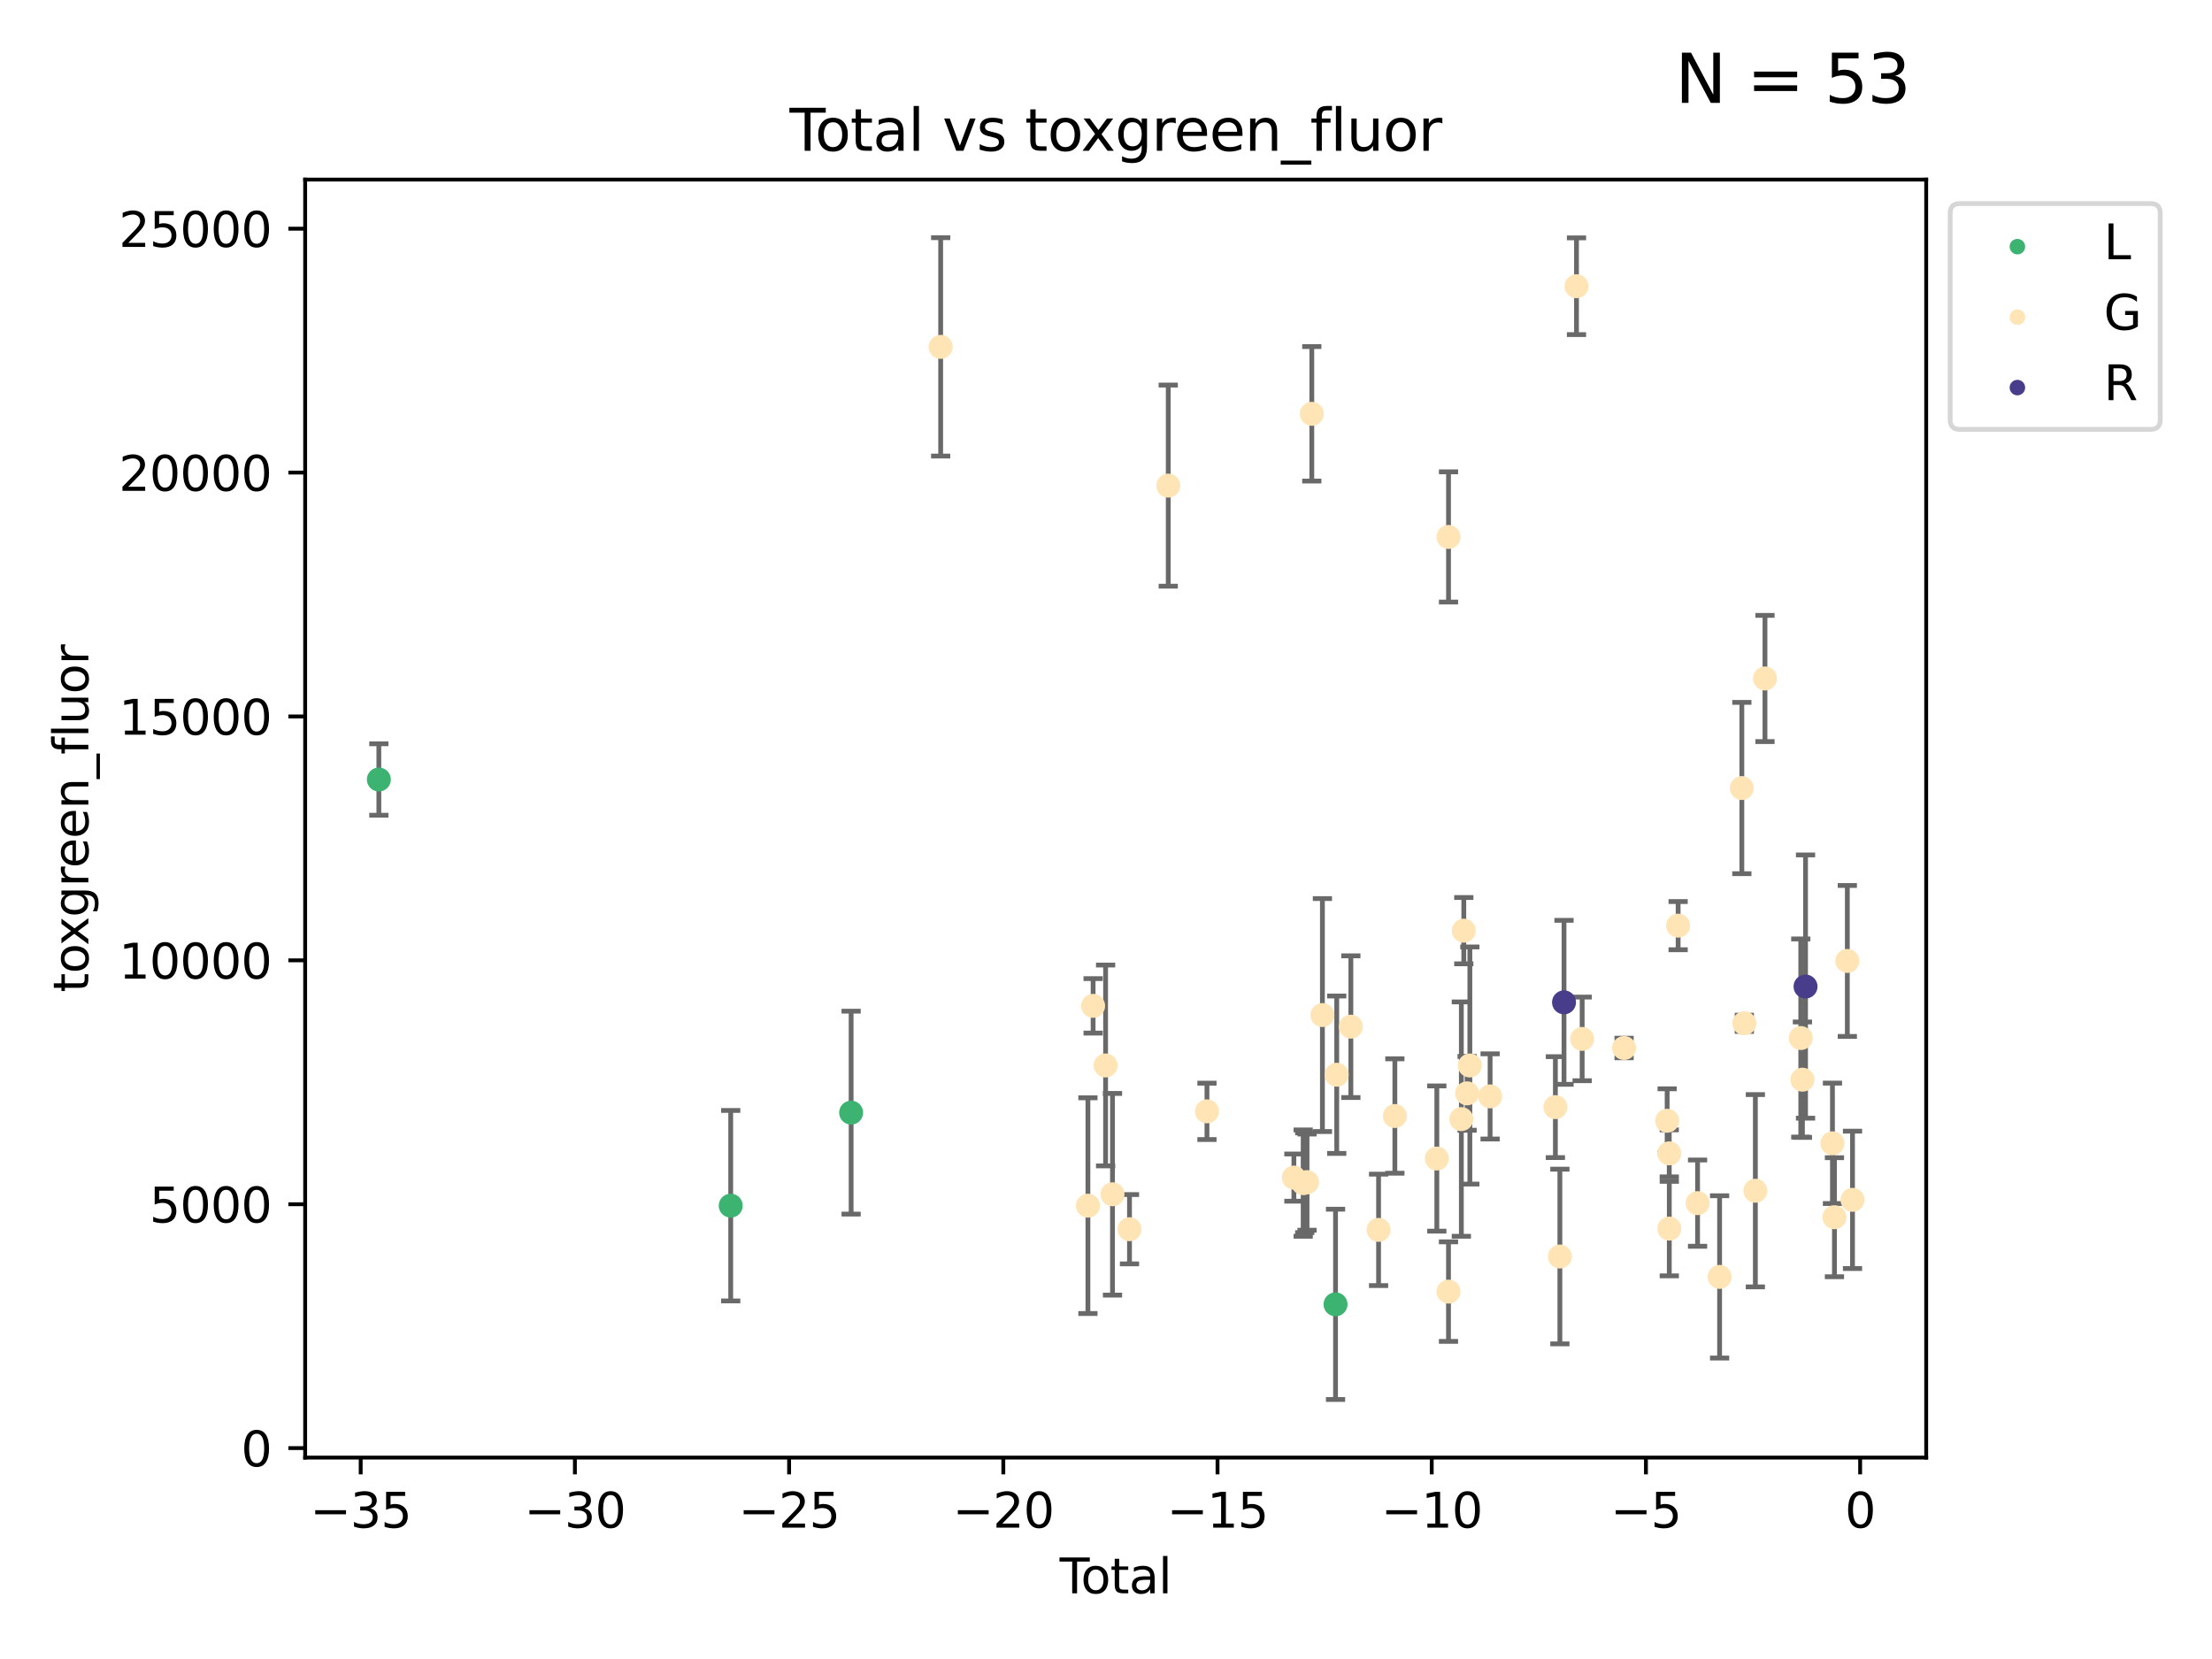 <?xml version="1.0" encoding="utf-8" standalone="no"?>
<!DOCTYPE svg PUBLIC "-//W3C//DTD SVG 1.1//EN"
  "http://www.w3.org/Graphics/SVG/1.1/DTD/svg11.dtd">
<svg xmlns:xlink="http://www.w3.org/1999/xlink" width="460.8pt" height="345.6pt" viewBox="0 0 460.8 345.6" xmlns="http://www.w3.org/2000/svg" version="1.1">
 <defs>
  <style type="text/css">*{stroke-linejoin: round; stroke-linecap: butt}</style>
 </defs>
 <g id="figure_1">
  <g id="patch_1">
   <path d="M 0 345.6 
L 460.8 345.6 
L 460.8 0 
L 0 0 
z
" style="fill: #ffffff"/>
  </g>
  <g id="axes_1">
   <g id="patch_2">
    <path d="M 63.571 303.64 
L 401.26 303.64 
L 401.26 37.411 
L 63.571 37.411 
z
" style="fill: #ffffff"/>
   </g>
   <g id="PathCollection_1">
    <defs>
     <path id="m1d9531ff4d" d="M 0 1.118 
C 0.297 1.118 0.581 1 0.791 0.791 
C 1 0.581 1.118 0.297 1.118 0 
C 1.118 -0.297 1 -0.581 0.791 -0.791 
C 0.581 -1 0.297 -1.118 0 -1.118 
C -0.297 -1.118 -0.581 -1 -0.791 -0.791 
C -1 -0.581 -1.118 -0.297 -1.118 0 
C -1.118 0.297 -1 0.581 -0.791 0.791 
C -0.581 1 -0.297 1.118 0 1.118 
z
" style="stroke: #3cb371"/>
    </defs>
    <g clip-path="url(#pc6d0103c1c)">
     <use xlink:href="#m1d9531ff4d" x="78.921" y="162.386" style="fill: #3cb371; stroke: #3cb371"/>
     <use xlink:href="#m1d9531ff4d" x="152.221" y="251.163" style="fill: #3cb371; stroke: #3cb371"/>
     <use xlink:href="#m1d9531ff4d" x="177.304" y="231.782" style="fill: #3cb371; stroke: #3cb371"/>
     <use xlink:href="#m1d9531ff4d" x="278.216" y="271.717" style="fill: #3cb371; stroke: #3cb371"/>
    </g>
   </g>
   <g id="PathCollection_2">
    <defs>
     <path id="md3c2b9c00a" d="M 0 1.118 
C 0.297 1.118 0.581 1 0.791 0.791 
C 1 0.581 1.118 0.297 1.118 0 
C 1.118 -0.297 1 -0.581 0.791 -0.791 
C 0.581 -1 0.297 -1.118 0 -1.118 
C -0.297 -1.118 -0.581 -1 -0.791 -0.791 
C -1 -0.581 -1.118 -0.297 -1.118 0 
C -1.118 0.297 -1 0.581 -0.791 0.791 
C -0.581 1 -0.297 1.118 0 1.118 
z
" style="stroke: #ffe4b5"/>
    </defs>
    <g clip-path="url(#pc6d0103c1c)">
     <use xlink:href="#md3c2b9c00a" x="195.959" y="72.258" style="fill: #ffe4b5; stroke: #ffe4b5"/>
     <use xlink:href="#md3c2b9c00a" x="226.634" y="251.16" style="fill: #ffe4b5; stroke: #ffe4b5"/>
     <use xlink:href="#md3c2b9c00a" x="227.716" y="209.538" style="fill: #ffe4b5; stroke: #ffe4b5"/>
     <use xlink:href="#md3c2b9c00a" x="230.316" y="221.957" style="fill: #ffe4b5; stroke: #ffe4b5"/>
     <use xlink:href="#md3c2b9c00a" x="231.755" y="248.789" style="fill: #ffe4b5; stroke: #ffe4b5"/>
     <use xlink:href="#md3c2b9c00a" x="235.295" y="256.067" style="fill: #ffe4b5; stroke: #ffe4b5"/>
     <use xlink:href="#md3c2b9c00a" x="243.367" y="101.163" style="fill: #ffe4b5; stroke: #ffe4b5"/>
     <use xlink:href="#md3c2b9c00a" x="251.433" y="231.514" style="fill: #ffe4b5; stroke: #ffe4b5"/>
     <use xlink:href="#md3c2b9c00a" x="269.541" y="245.309" style="fill: #ffe4b5; stroke: #ffe4b5"/>
     <use xlink:href="#md3c2b9c00a" x="271.475" y="246.461" style="fill: #ffe4b5; stroke: #ffe4b5"/>
     <use xlink:href="#md3c2b9c00a" x="271.803" y="246.385" style="fill: #ffe4b5; stroke: #ffe4b5"/>
     <use xlink:href="#md3c2b9c00a" x="272.281" y="246.254" style="fill: #ffe4b5; stroke: #ffe4b5"/>
     <use xlink:href="#md3c2b9c00a" x="273.273" y="86.207" style="fill: #ffe4b5; stroke: #ffe4b5"/>
     <use xlink:href="#md3c2b9c00a" x="275.482" y="211.455" style="fill: #ffe4b5; stroke: #ffe4b5"/>
     <use xlink:href="#md3c2b9c00a" x="278.466" y="223.885" style="fill: #ffe4b5; stroke: #ffe4b5"/>
     <use xlink:href="#md3c2b9c00a" x="281.41" y="213.875" style="fill: #ffe4b5; stroke: #ffe4b5"/>
     <use xlink:href="#md3c2b9c00a" x="287.182" y="256.206" style="fill: #ffe4b5; stroke: #ffe4b5"/>
     <use xlink:href="#md3c2b9c00a" x="290.576" y="232.486" style="fill: #ffe4b5; stroke: #ffe4b5"/>
     <use xlink:href="#md3c2b9c00a" x="299.317" y="241.345" style="fill: #ffe4b5; stroke: #ffe4b5"/>
     <use xlink:href="#md3c2b9c00a" x="301.748" y="269.069" style="fill: #ffe4b5; stroke: #ffe4b5"/>
     <use xlink:href="#md3c2b9c00a" x="301.753" y="111.854" style="fill: #ffe4b5; stroke: #ffe4b5"/>
     <use xlink:href="#md3c2b9c00a" x="304.426" y="233.129" style="fill: #ffe4b5; stroke: #ffe4b5"/>
     <use xlink:href="#md3c2b9c00a" x="304.935" y="193.875" style="fill: #ffe4b5; stroke: #ffe4b5"/>
     <use xlink:href="#md3c2b9c00a" x="305.623" y="227.764" style="fill: #ffe4b5; stroke: #ffe4b5"/>
     <use xlink:href="#md3c2b9c00a" x="306.199" y="221.962" style="fill: #ffe4b5; stroke: #ffe4b5"/>
     <use xlink:href="#md3c2b9c00a" x="310.416" y="228.401" style="fill: #ffe4b5; stroke: #ffe4b5"/>
     <use xlink:href="#md3c2b9c00a" x="324.017" y="230.632" style="fill: #ffe4b5; stroke: #ffe4b5"/>
     <use xlink:href="#md3c2b9c00a" x="324.951" y="261.757" style="fill: #ffe4b5; stroke: #ffe4b5"/>
     <use xlink:href="#md3c2b9c00a" x="328.411" y="59.625" style="fill: #ffe4b5; stroke: #ffe4b5"/>
     <use xlink:href="#md3c2b9c00a" x="329.592" y="216.424" style="fill: #ffe4b5; stroke: #ffe4b5"/>
     <use xlink:href="#md3c2b9c00a" x="338.328" y="218.314" style="fill: #ffe4b5; stroke: #ffe4b5"/>
     <use xlink:href="#md3c2b9c00a" x="347.297" y="233.472" style="fill: #ffe4b5; stroke: #ffe4b5"/>
     <use xlink:href="#md3c2b9c00a" x="347.735" y="240.27" style="fill: #ffe4b5; stroke: #ffe4b5"/>
     <use xlink:href="#md3c2b9c00a" x="347.744" y="255.939" style="fill: #ffe4b5; stroke: #ffe4b5"/>
     <use xlink:href="#md3c2b9c00a" x="349.585" y="192.83" style="fill: #ffe4b5; stroke: #ffe4b5"/>
     <use xlink:href="#md3c2b9c00a" x="353.636" y="250.635" style="fill: #ffe4b5; stroke: #ffe4b5"/>
     <use xlink:href="#md3c2b9c00a" x="358.225" y="266.003" style="fill: #ffe4b5; stroke: #ffe4b5"/>
     <use xlink:href="#md3c2b9c00a" x="362.859" y="164.162" style="fill: #ffe4b5; stroke: #ffe4b5"/>
     <use xlink:href="#md3c2b9c00a" x="363.379" y="213.169" style="fill: #ffe4b5; stroke: #ffe4b5"/>
     <use xlink:href="#md3c2b9c00a" x="365.674" y="248.052" style="fill: #ffe4b5; stroke: #ffe4b5"/>
     <use xlink:href="#md3c2b9c00a" x="367.676" y="141.34" style="fill: #ffe4b5; stroke: #ffe4b5"/>
     <use xlink:href="#md3c2b9c00a" x="375.136" y="216.242" style="fill: #ffe4b5; stroke: #ffe4b5"/>
     <use xlink:href="#md3c2b9c00a" x="375.48" y="224.918" style="fill: #ffe4b5; stroke: #ffe4b5"/>
     <use xlink:href="#md3c2b9c00a" x="381.734" y="238.177" style="fill: #ffe4b5; stroke: #ffe4b5"/>
     <use xlink:href="#md3c2b9c00a" x="382.149" y="253.571" style="fill: #ffe4b5; stroke: #ffe4b5"/>
     <use xlink:href="#md3c2b9c00a" x="384.832" y="200.183" style="fill: #ffe4b5; stroke: #ffe4b5"/>
     <use xlink:href="#md3c2b9c00a" x="385.911" y="249.947" style="fill: #ffe4b5; stroke: #ffe4b5"/>
    </g>
   </g>
   <g id="PathCollection_3">
    <defs>
     <path id="mcd695a523b" d="M 0 1.118 
C 0.297 1.118 0.581 1 0.791 0.791 
C 1 0.581 1.118 0.297 1.118 0 
C 1.118 -0.297 1 -0.581 0.791 -0.791 
C 0.581 -1 0.297 -1.118 0 -1.118 
C -0.297 -1.118 -0.581 -1 -0.791 -0.791 
C -1 -0.581 -1.118 -0.297 -1.118 0 
C -1.118 0.297 -1 0.581 -0.791 0.791 
C -0.581 1 -0.297 1.118 0 1.118 
z
" style="stroke: #483d8b"/>
    </defs>
    <g clip-path="url(#pc6d0103c1c)">
     <use xlink:href="#mcd695a523b" x="325.813" y="208.805" style="fill: #483d8b; stroke: #483d8b"/>
     <use xlink:href="#mcd695a523b" x="376.126" y="205.516" style="fill: #483d8b; stroke: #483d8b"/>
    </g>
   </g>
   <g id="matplotlib.axis_1">
    <g id="xtick_1">
     <g id="line2d_1">
      <defs>
       <path id="m288566582b" d="M 0 0 
L 0 3.5 
" style="stroke: #000000; stroke-width: 0.8"/>
      </defs>
      <g>
       <use xlink:href="#m288566582b" x="75.138" y="303.64" style="stroke: #000000; stroke-width: 0.8"/>
      </g>
     </g>
     <g id="text_1">
      <!-- −35 -->
      <g transform="translate(64.586 318.238)scale(0.1 -0.1)">
       <defs>
        <path id="DejaVuSans-2212" d="M 678 2272 
L 4684 2272 
L 4684 1741 
L 678 1741 
L 678 2272 
z
" transform="scale(0.016)"/>
        <path id="DejaVuSans-33" d="M 2597 2516 
Q 3050 2419 3304 2112 
Q 3559 1806 3559 1356 
Q 3559 666 3084 287 
Q 2609 -91 1734 -91 
Q 1441 -91 1130 -33 
Q 819 25 488 141 
L 488 750 
Q 750 597 1062 519 
Q 1375 441 1716 441 
Q 2309 441 2620 675 
Q 2931 909 2931 1356 
Q 2931 1769 2642 2001 
Q 2353 2234 1838 2234 
L 1294 2234 
L 1294 2753 
L 1863 2753 
Q 2328 2753 2575 2939 
Q 2822 3125 2822 3475 
Q 2822 3834 2567 4026 
Q 2313 4219 1838 4219 
Q 1578 4219 1281 4162 
Q 984 4106 628 3988 
L 628 4550 
Q 988 4650 1302 4700 
Q 1616 4750 1894 4750 
Q 2613 4750 3031 4423 
Q 3450 4097 3450 3541 
Q 3450 3153 3228 2886 
Q 3006 2619 2597 2516 
z
" transform="scale(0.016)"/>
        <path id="DejaVuSans-35" d="M 691 4666 
L 3169 4666 
L 3169 4134 
L 1269 4134 
L 1269 2991 
Q 1406 3038 1543 3061 
Q 1681 3084 1819 3084 
Q 2600 3084 3056 2656 
Q 3513 2228 3513 1497 
Q 3513 744 3044 326 
Q 2575 -91 1722 -91 
Q 1428 -91 1123 -41 
Q 819 9 494 109 
L 494 744 
Q 775 591 1075 516 
Q 1375 441 1709 441 
Q 2250 441 2565 725 
Q 2881 1009 2881 1497 
Q 2881 1984 2565 2268 
Q 2250 2553 1709 2553 
Q 1456 2553 1204 2497 
Q 953 2441 691 2322 
L 691 4666 
z
" transform="scale(0.016)"/>
       </defs>
       <use xlink:href="#DejaVuSans-2212"/>
       <use xlink:href="#DejaVuSans-33" x="83.789"/>
       <use xlink:href="#DejaVuSans-35" x="147.412"/>
      </g>
     </g>
    </g>
    <g id="xtick_2">
     <g id="line2d_2">
      <g>
       <use xlink:href="#m288566582b" x="119.762" y="303.64" style="stroke: #000000; stroke-width: 0.8"/>
      </g>
     </g>
     <g id="text_2">
      <!-- −30 -->
      <g transform="translate(109.209 318.238)scale(0.1 -0.1)">
       <defs>
        <path id="DejaVuSans-30" d="M 2034 4250 
Q 1547 4250 1301 3770 
Q 1056 3291 1056 2328 
Q 1056 1369 1301 889 
Q 1547 409 2034 409 
Q 2525 409 2770 889 
Q 3016 1369 3016 2328 
Q 3016 3291 2770 3770 
Q 2525 4250 2034 4250 
z
M 2034 4750 
Q 2819 4750 3233 4129 
Q 3647 3509 3647 2328 
Q 3647 1150 3233 529 
Q 2819 -91 2034 -91 
Q 1250 -91 836 529 
Q 422 1150 422 2328 
Q 422 3509 836 4129 
Q 1250 4750 2034 4750 
z
" transform="scale(0.016)"/>
       </defs>
       <use xlink:href="#DejaVuSans-2212"/>
       <use xlink:href="#DejaVuSans-33" x="83.789"/>
       <use xlink:href="#DejaVuSans-30" x="147.412"/>
      </g>
     </g>
    </g>
    <g id="xtick_3">
     <g id="line2d_3">
      <g>
       <use xlink:href="#m288566582b" x="164.385" y="303.64" style="stroke: #000000; stroke-width: 0.8"/>
      </g>
     </g>
     <g id="text_3">
      <!-- −25 -->
      <g transform="translate(153.833 318.238)scale(0.1 -0.1)">
       <defs>
        <path id="DejaVuSans-32" d="M 1228 531 
L 3431 531 
L 3431 0 
L 469 0 
L 469 531 
Q 828 903 1448 1529 
Q 2069 2156 2228 2338 
Q 2531 2678 2651 2914 
Q 2772 3150 2772 3378 
Q 2772 3750 2511 3984 
Q 2250 4219 1831 4219 
Q 1534 4219 1204 4116 
Q 875 4013 500 3803 
L 500 4441 
Q 881 4594 1212 4672 
Q 1544 4750 1819 4750 
Q 2544 4750 2975 4387 
Q 3406 4025 3406 3419 
Q 3406 3131 3298 2873 
Q 3191 2616 2906 2266 
Q 2828 2175 2409 1742 
Q 1991 1309 1228 531 
z
" transform="scale(0.016)"/>
       </defs>
       <use xlink:href="#DejaVuSans-2212"/>
       <use xlink:href="#DejaVuSans-32" x="83.789"/>
       <use xlink:href="#DejaVuSans-35" x="147.412"/>
      </g>
     </g>
    </g>
    <g id="xtick_4">
     <g id="line2d_4">
      <g>
       <use xlink:href="#m288566582b" x="209.008" y="303.64" style="stroke: #000000; stroke-width: 0.8"/>
      </g>
     </g>
     <g id="text_4">
      <!-- −20 -->
      <g transform="translate(198.456 318.238)scale(0.1 -0.1)">
       <use xlink:href="#DejaVuSans-2212"/>
       <use xlink:href="#DejaVuSans-32" x="83.789"/>
       <use xlink:href="#DejaVuSans-30" x="147.412"/>
      </g>
     </g>
    </g>
    <g id="xtick_5">
     <g id="line2d_5">
      <g>
       <use xlink:href="#m288566582b" x="253.632" y="303.64" style="stroke: #000000; stroke-width: 0.8"/>
      </g>
     </g>
     <g id="text_5">
      <!-- −15 -->
      <g transform="translate(243.079 318.238)scale(0.1 -0.1)">
       <defs>
        <path id="DejaVuSans-31" d="M 794 531 
L 1825 531 
L 1825 4091 
L 703 3866 
L 703 4441 
L 1819 4666 
L 2450 4666 
L 2450 531 
L 3481 531 
L 3481 0 
L 794 0 
L 794 531 
z
" transform="scale(0.016)"/>
       </defs>
       <use xlink:href="#DejaVuSans-2212"/>
       <use xlink:href="#DejaVuSans-31" x="83.789"/>
       <use xlink:href="#DejaVuSans-35" x="147.412"/>
      </g>
     </g>
    </g>
    <g id="xtick_6">
     <g id="line2d_6">
      <g>
       <use xlink:href="#m288566582b" x="298.255" y="303.64" style="stroke: #000000; stroke-width: 0.8"/>
      </g>
     </g>
     <g id="text_6">
      <!-- −10 -->
      <g transform="translate(287.703 318.238)scale(0.1 -0.1)">
       <use xlink:href="#DejaVuSans-2212"/>
       <use xlink:href="#DejaVuSans-31" x="83.789"/>
       <use xlink:href="#DejaVuSans-30" x="147.412"/>
      </g>
     </g>
    </g>
    <g id="xtick_7">
     <g id="line2d_7">
      <g>
       <use xlink:href="#m288566582b" x="342.878" y="303.64" style="stroke: #000000; stroke-width: 0.8"/>
      </g>
     </g>
     <g id="text_7">
      <!-- −5 -->
      <g transform="translate(335.507 318.238)scale(0.1 -0.1)">
       <use xlink:href="#DejaVuSans-2212"/>
       <use xlink:href="#DejaVuSans-35" x="83.789"/>
      </g>
     </g>
    </g>
    <g id="xtick_8">
     <g id="line2d_8">
      <g>
       <use xlink:href="#m288566582b" x="387.502" y="303.64" style="stroke: #000000; stroke-width: 0.8"/>
      </g>
     </g>
     <g id="text_8">
      <!-- 0 -->
      <g transform="translate(384.32 318.238)scale(0.1 -0.1)">
       <use xlink:href="#DejaVuSans-30"/>
      </g>
     </g>
    </g>
    <g id="text_9">
     <!-- Total -->
     <g transform="translate(220.739 331.917)scale(0.1 -0.1)">
      <defs>
       <path id="DejaVuSans-54" d="M -19 4666 
L 3928 4666 
L 3928 4134 
L 2272 4134 
L 2272 0 
L 1638 0 
L 1638 4134 
L -19 4134 
L -19 4666 
z
" transform="scale(0.016)"/>
       <path id="DejaVuSans-6f" d="M 1959 3097 
Q 1497 3097 1228 2736 
Q 959 2375 959 1747 
Q 959 1119 1226 758 
Q 1494 397 1959 397 
Q 2419 397 2687 759 
Q 2956 1122 2956 1747 
Q 2956 2369 2687 2733 
Q 2419 3097 1959 3097 
z
M 1959 3584 
Q 2709 3584 3137 3096 
Q 3566 2609 3566 1747 
Q 3566 888 3137 398 
Q 2709 -91 1959 -91 
Q 1206 -91 779 398 
Q 353 888 353 1747 
Q 353 2609 779 3096 
Q 1206 3584 1959 3584 
z
" transform="scale(0.016)"/>
       <path id="DejaVuSans-74" d="M 1172 4494 
L 1172 3500 
L 2356 3500 
L 2356 3053 
L 1172 3053 
L 1172 1153 
Q 1172 725 1289 603 
Q 1406 481 1766 481 
L 2356 481 
L 2356 0 
L 1766 0 
Q 1100 0 847 248 
Q 594 497 594 1153 
L 594 3053 
L 172 3053 
L 172 3500 
L 594 3500 
L 594 4494 
L 1172 4494 
z
" transform="scale(0.016)"/>
       <path id="DejaVuSans-61" d="M 2194 1759 
Q 1497 1759 1228 1600 
Q 959 1441 959 1056 
Q 959 750 1161 570 
Q 1363 391 1709 391 
Q 2188 391 2477 730 
Q 2766 1069 2766 1631 
L 2766 1759 
L 2194 1759 
z
M 3341 1997 
L 3341 0 
L 2766 0 
L 2766 531 
Q 2569 213 2275 61 
Q 1981 -91 1556 -91 
Q 1019 -91 701 211 
Q 384 513 384 1019 
Q 384 1609 779 1909 
Q 1175 2209 1959 2209 
L 2766 2209 
L 2766 2266 
Q 2766 2663 2505 2880 
Q 2244 3097 1772 3097 
Q 1472 3097 1187 3025 
Q 903 2953 641 2809 
L 641 3341 
Q 956 3463 1253 3523 
Q 1550 3584 1831 3584 
Q 2591 3584 2966 3190 
Q 3341 2797 3341 1997 
z
" transform="scale(0.016)"/>
       <path id="DejaVuSans-6c" d="M 603 4863 
L 1178 4863 
L 1178 0 
L 603 0 
L 603 4863 
z
" transform="scale(0.016)"/>
      </defs>
      <use xlink:href="#DejaVuSans-54"/>
      <use xlink:href="#DejaVuSans-6f" x="44.084"/>
      <use xlink:href="#DejaVuSans-74" x="105.266"/>
      <use xlink:href="#DejaVuSans-61" x="144.475"/>
      <use xlink:href="#DejaVuSans-6c" x="205.754"/>
     </g>
    </g>
   </g>
   <g id="matplotlib.axis_2">
    <g id="ytick_1">
     <g id="line2d_9">
      <defs>
       <path id="m3cf636fb41" d="M 0 0 
L -3.5 0 
" style="stroke: #000000; stroke-width: 0.8"/>
      </defs>
      <g>
       <use xlink:href="#m3cf636fb41" x="63.571" y="301.667" style="stroke: #000000; stroke-width: 0.8"/>
      </g>
     </g>
     <g id="text_10">
      <!-- 0 -->
      <g transform="translate(50.209 305.466)scale(0.1 -0.1)">
       <use xlink:href="#DejaVuSans-30"/>
      </g>
     </g>
    </g>
    <g id="ytick_2">
     <g id="line2d_10">
      <g>
       <use xlink:href="#m3cf636fb41" x="63.571" y="250.861" style="stroke: #000000; stroke-width: 0.8"/>
      </g>
     </g>
     <g id="text_11">
      <!-- 5000 -->
      <g transform="translate(31.121 254.661)scale(0.1 -0.1)">
       <use xlink:href="#DejaVuSans-35"/>
       <use xlink:href="#DejaVuSans-30" x="63.623"/>
       <use xlink:href="#DejaVuSans-30" x="127.246"/>
       <use xlink:href="#DejaVuSans-30" x="190.869"/>
      </g>
     </g>
    </g>
    <g id="ytick_3">
     <g id="line2d_11">
      <g>
       <use xlink:href="#m3cf636fb41" x="63.571" y="200.056" style="stroke: #000000; stroke-width: 0.8"/>
      </g>
     </g>
     <g id="text_12">
      <!-- 10000 -->
      <g transform="translate(24.759 203.855)scale(0.1 -0.1)">
       <use xlink:href="#DejaVuSans-31"/>
       <use xlink:href="#DejaVuSans-30" x="63.623"/>
       <use xlink:href="#DejaVuSans-30" x="127.246"/>
       <use xlink:href="#DejaVuSans-30" x="190.869"/>
       <use xlink:href="#DejaVuSans-30" x="254.492"/>
      </g>
     </g>
    </g>
    <g id="ytick_4">
     <g id="line2d_12">
      <g>
       <use xlink:href="#m3cf636fb41" x="63.571" y="149.251" style="stroke: #000000; stroke-width: 0.8"/>
      </g>
     </g>
     <g id="text_13">
      <!-- 15000 -->
      <g transform="translate(24.759 153.05)scale(0.1 -0.1)">
       <use xlink:href="#DejaVuSans-31"/>
       <use xlink:href="#DejaVuSans-35" x="63.623"/>
       <use xlink:href="#DejaVuSans-30" x="127.246"/>
       <use xlink:href="#DejaVuSans-30" x="190.869"/>
       <use xlink:href="#DejaVuSans-30" x="254.492"/>
      </g>
     </g>
    </g>
    <g id="ytick_5">
     <g id="line2d_13">
      <g>
       <use xlink:href="#m3cf636fb41" x="63.571" y="98.445" style="stroke: #000000; stroke-width: 0.8"/>
      </g>
     </g>
     <g id="text_14">
      <!-- 20000 -->
      <g transform="translate(24.759 102.245)scale(0.1 -0.1)">
       <use xlink:href="#DejaVuSans-32"/>
       <use xlink:href="#DejaVuSans-30" x="63.623"/>
       <use xlink:href="#DejaVuSans-30" x="127.246"/>
       <use xlink:href="#DejaVuSans-30" x="190.869"/>
       <use xlink:href="#DejaVuSans-30" x="254.492"/>
      </g>
     </g>
    </g>
    <g id="ytick_6">
     <g id="line2d_14">
      <g>
       <use xlink:href="#m3cf636fb41" x="63.571" y="47.64" style="stroke: #000000; stroke-width: 0.8"/>
      </g>
     </g>
     <g id="text_15">
      <!-- 25000 -->
      <g transform="translate(24.759 51.439)scale(0.1 -0.1)">
       <use xlink:href="#DejaVuSans-32"/>
       <use xlink:href="#DejaVuSans-35" x="63.623"/>
       <use xlink:href="#DejaVuSans-30" x="127.246"/>
       <use xlink:href="#DejaVuSans-30" x="190.869"/>
       <use xlink:href="#DejaVuSans-30" x="254.492"/>
      </g>
     </g>
    </g>
    <g id="text_16">
     <!-- toxgreen_fluor -->
     <g transform="translate(18.401 206.72)rotate(-90)scale(0.1 -0.1)">
      <defs>
       <path id="DejaVuSans-78" d="M 3513 3500 
L 2247 1797 
L 3578 0 
L 2900 0 
L 1881 1375 
L 863 0 
L 184 0 
L 1544 1831 
L 300 3500 
L 978 3500 
L 1906 2253 
L 2834 3500 
L 3513 3500 
z
" transform="scale(0.016)"/>
       <path id="DejaVuSans-67" d="M 2906 1791 
Q 2906 2416 2648 2759 
Q 2391 3103 1925 3103 
Q 1463 3103 1205 2759 
Q 947 2416 947 1791 
Q 947 1169 1205 825 
Q 1463 481 1925 481 
Q 2391 481 2648 825 
Q 2906 1169 2906 1791 
z
M 3481 434 
Q 3481 -459 3084 -895 
Q 2688 -1331 1869 -1331 
Q 1566 -1331 1297 -1286 
Q 1028 -1241 775 -1147 
L 775 -588 
Q 1028 -725 1275 -790 
Q 1522 -856 1778 -856 
Q 2344 -856 2625 -561 
Q 2906 -266 2906 331 
L 2906 616 
Q 2728 306 2450 153 
Q 2172 0 1784 0 
Q 1141 0 747 490 
Q 353 981 353 1791 
Q 353 2603 747 3093 
Q 1141 3584 1784 3584 
Q 2172 3584 2450 3431 
Q 2728 3278 2906 2969 
L 2906 3500 
L 3481 3500 
L 3481 434 
z
" transform="scale(0.016)"/>
       <path id="DejaVuSans-72" d="M 2631 2963 
Q 2534 3019 2420 3045 
Q 2306 3072 2169 3072 
Q 1681 3072 1420 2755 
Q 1159 2438 1159 1844 
L 1159 0 
L 581 0 
L 581 3500 
L 1159 3500 
L 1159 2956 
Q 1341 3275 1631 3429 
Q 1922 3584 2338 3584 
Q 2397 3584 2469 3576 
Q 2541 3569 2628 3553 
L 2631 2963 
z
" transform="scale(0.016)"/>
       <path id="DejaVuSans-65" d="M 3597 1894 
L 3597 1613 
L 953 1613 
Q 991 1019 1311 708 
Q 1631 397 2203 397 
Q 2534 397 2845 478 
Q 3156 559 3463 722 
L 3463 178 
Q 3153 47 2828 -22 
Q 2503 -91 2169 -91 
Q 1331 -91 842 396 
Q 353 884 353 1716 
Q 353 2575 817 3079 
Q 1281 3584 2069 3584 
Q 2775 3584 3186 3129 
Q 3597 2675 3597 1894 
z
M 3022 2063 
Q 3016 2534 2758 2815 
Q 2500 3097 2075 3097 
Q 1594 3097 1305 2825 
Q 1016 2553 972 2059 
L 3022 2063 
z
" transform="scale(0.016)"/>
       <path id="DejaVuSans-6e" d="M 3513 2113 
L 3513 0 
L 2938 0 
L 2938 2094 
Q 2938 2591 2744 2837 
Q 2550 3084 2163 3084 
Q 1697 3084 1428 2787 
Q 1159 2491 1159 1978 
L 1159 0 
L 581 0 
L 581 3500 
L 1159 3500 
L 1159 2956 
Q 1366 3272 1645 3428 
Q 1925 3584 2291 3584 
Q 2894 3584 3203 3211 
Q 3513 2838 3513 2113 
z
" transform="scale(0.016)"/>
       <path id="DejaVuSans-5f" d="M 3263 -1063 
L 3263 -1509 
L -63 -1509 
L -63 -1063 
L 3263 -1063 
z
" transform="scale(0.016)"/>
       <path id="DejaVuSans-66" d="M 2375 4863 
L 2375 4384 
L 1825 4384 
Q 1516 4384 1395 4259 
Q 1275 4134 1275 3809 
L 1275 3500 
L 2222 3500 
L 2222 3053 
L 1275 3053 
L 1275 0 
L 697 0 
L 697 3053 
L 147 3053 
L 147 3500 
L 697 3500 
L 697 3744 
Q 697 4328 969 4595 
Q 1241 4863 1831 4863 
L 2375 4863 
z
" transform="scale(0.016)"/>
       <path id="DejaVuSans-75" d="M 544 1381 
L 544 3500 
L 1119 3500 
L 1119 1403 
Q 1119 906 1312 657 
Q 1506 409 1894 409 
Q 2359 409 2629 706 
Q 2900 1003 2900 1516 
L 2900 3500 
L 3475 3500 
L 3475 0 
L 2900 0 
L 2900 538 
Q 2691 219 2414 64 
Q 2138 -91 1772 -91 
Q 1169 -91 856 284 
Q 544 659 544 1381 
z
M 1991 3584 
L 1991 3584 
z
" transform="scale(0.016)"/>
      </defs>
      <use xlink:href="#DejaVuSans-74"/>
      <use xlink:href="#DejaVuSans-6f" x="39.209"/>
      <use xlink:href="#DejaVuSans-78" x="97.266"/>
      <use xlink:href="#DejaVuSans-67" x="156.445"/>
      <use xlink:href="#DejaVuSans-72" x="219.922"/>
      <use xlink:href="#DejaVuSans-65" x="258.785"/>
      <use xlink:href="#DejaVuSans-65" x="320.309"/>
      <use xlink:href="#DejaVuSans-6e" x="381.832"/>
      <use xlink:href="#DejaVuSans-5f" x="445.211"/>
      <use xlink:href="#DejaVuSans-66" x="495.211"/>
      <use xlink:href="#DejaVuSans-6c" x="530.416"/>
      <use xlink:href="#DejaVuSans-75" x="558.199"/>
      <use xlink:href="#DejaVuSans-6f" x="621.578"/>
      <use xlink:href="#DejaVuSans-72" x="682.76"/>
     </g>
    </g>
   </g>
   <g id="LineCollection_1">
    <path d="M 78.921 169.825 
L 78.921 154.947 
" clip-path="url(#pc6d0103c1c)" style="fill: none; stroke: #696969"/>
    <path d="M 152.221 271.002 
L 152.221 231.324 
" clip-path="url(#pc6d0103c1c)" style="fill: none; stroke: #696969"/>
    <path d="M 177.304 252.917 
L 177.304 210.646 
" clip-path="url(#pc6d0103c1c)" style="fill: none; stroke: #696969"/>
    <path d="M 278.216 291.539 
L 278.216 251.895 
" clip-path="url(#pc6d0103c1c)" style="fill: none; stroke: #696969"/>
   </g>
   <g id="line2d_15">
    <defs>
     <path id="m358f3220b6" d="M 2 0 
L -2 -0 
" style="stroke: #696969"/>
    </defs>
    <g clip-path="url(#pc6d0103c1c)">
     <use xlink:href="#m358f3220b6" x="78.921" y="169.825" style="fill: #696969; stroke: #696969"/>
     <use xlink:href="#m358f3220b6" x="152.221" y="271.002" style="fill: #696969; stroke: #696969"/>
     <use xlink:href="#m358f3220b6" x="177.304" y="252.917" style="fill: #696969; stroke: #696969"/>
     <use xlink:href="#m358f3220b6" x="278.216" y="291.539" style="fill: #696969; stroke: #696969"/>
    </g>
   </g>
   <g id="line2d_16">
    <g clip-path="url(#pc6d0103c1c)">
     <use xlink:href="#m358f3220b6" x="78.921" y="154.947" style="fill: #696969; stroke: #696969"/>
     <use xlink:href="#m358f3220b6" x="152.221" y="231.324" style="fill: #696969; stroke: #696969"/>
     <use xlink:href="#m358f3220b6" x="177.304" y="210.646" style="fill: #696969; stroke: #696969"/>
     <use xlink:href="#m358f3220b6" x="278.216" y="251.895" style="fill: #696969; stroke: #696969"/>
    </g>
   </g>
   <g id="LineCollection_2">
    <path d="M 195.959 95.003 
L 195.959 49.513 
" clip-path="url(#pc6d0103c1c)" style="fill: none; stroke: #696969"/>
    <path d="M 226.634 273.629 
L 226.634 228.69 
" clip-path="url(#pc6d0103c1c)" style="fill: none; stroke: #696969"/>
    <path d="M 227.716 215.213 
L 227.716 203.862 
" clip-path="url(#pc6d0103c1c)" style="fill: none; stroke: #696969"/>
    <path d="M 230.316 242.876 
L 230.316 201.038 
" clip-path="url(#pc6d0103c1c)" style="fill: none; stroke: #696969"/>
    <path d="M 231.755 269.796 
L 231.755 227.781 
" clip-path="url(#pc6d0103c1c)" style="fill: none; stroke: #696969"/>
    <path d="M 235.295 263.286 
L 235.295 248.847 
" clip-path="url(#pc6d0103c1c)" style="fill: none; stroke: #696969"/>
    <path d="M 243.367 122.109 
L 243.367 80.216 
" clip-path="url(#pc6d0103c1c)" style="fill: none; stroke: #696969"/>
    <path d="M 251.433 237.382 
L 251.433 225.646 
" clip-path="url(#pc6d0103c1c)" style="fill: none; stroke: #696969"/>
    <path d="M 269.541 250.223 
L 269.541 240.395 
" clip-path="url(#pc6d0103c1c)" style="fill: none; stroke: #696969"/>
    <path d="M 271.475 257.538 
L 271.475 235.384 
" clip-path="url(#pc6d0103c1c)" style="fill: none; stroke: #696969"/>
    <path d="M 271.803 256.773 
L 271.803 235.997 
" clip-path="url(#pc6d0103c1c)" style="fill: none; stroke: #696969"/>
    <path d="M 272.281 256.27 
L 272.281 236.237 
" clip-path="url(#pc6d0103c1c)" style="fill: none; stroke: #696969"/>
    <path d="M 273.273 100.212 
L 273.273 72.201 
" clip-path="url(#pc6d0103c1c)" style="fill: none; stroke: #696969"/>
    <path d="M 275.482 235.721 
L 275.482 187.19 
" clip-path="url(#pc6d0103c1c)" style="fill: none; stroke: #696969"/>
    <path d="M 278.466 240.279 
L 278.466 207.491 
" clip-path="url(#pc6d0103c1c)" style="fill: none; stroke: #696969"/>
    <path d="M 281.41 228.635 
L 281.41 199.114 
" clip-path="url(#pc6d0103c1c)" style="fill: none; stroke: #696969"/>
    <path d="M 287.182 267.812 
L 287.182 244.599 
" clip-path="url(#pc6d0103c1c)" style="fill: none; stroke: #696969"/>
    <path d="M 290.576 244.404 
L 290.576 220.569 
" clip-path="url(#pc6d0103c1c)" style="fill: none; stroke: #696969"/>
    <path d="M 299.317 256.473 
L 299.317 226.216 
" clip-path="url(#pc6d0103c1c)" style="fill: none; stroke: #696969"/>
    <path d="M 301.748 279.439 
L 301.748 258.699 
" clip-path="url(#pc6d0103c1c)" style="fill: none; stroke: #696969"/>
    <path d="M 301.753 125.414 
L 301.753 98.294 
" clip-path="url(#pc6d0103c1c)" style="fill: none; stroke: #696969"/>
    <path d="M 304.426 257.537 
L 304.426 208.72 
" clip-path="url(#pc6d0103c1c)" style="fill: none; stroke: #696969"/>
    <path d="M 304.935 200.781 
L 304.935 186.969 
" clip-path="url(#pc6d0103c1c)" style="fill: none; stroke: #696969"/>
    <path d="M 305.623 235.449 
L 305.623 220.079 
" clip-path="url(#pc6d0103c1c)" style="fill: none; stroke: #696969"/>
    <path d="M 306.199 246.659 
L 306.199 197.265 
" clip-path="url(#pc6d0103c1c)" style="fill: none; stroke: #696969"/>
    <path d="M 310.416 237.274 
L 310.416 219.528 
" clip-path="url(#pc6d0103c1c)" style="fill: none; stroke: #696969"/>
    <path d="M 324.017 241.146 
L 324.017 220.118 
" clip-path="url(#pc6d0103c1c)" style="fill: none; stroke: #696969"/>
    <path d="M 324.951 279.952 
L 324.951 243.562 
" clip-path="url(#pc6d0103c1c)" style="fill: none; stroke: #696969"/>
    <path d="M 328.411 69.702 
L 328.411 49.549 
" clip-path="url(#pc6d0103c1c)" style="fill: none; stroke: #696969"/>
    <path d="M 329.592 225.138 
L 329.592 207.711 
" clip-path="url(#pc6d0103c1c)" style="fill: none; stroke: #696969"/>
    <path d="M 338.328 220.351 
L 338.328 216.277 
" clip-path="url(#pc6d0103c1c)" style="fill: none; stroke: #696969"/>
    <path d="M 347.297 240.126 
L 347.297 226.819 
" clip-path="url(#pc6d0103c1c)" style="fill: none; stroke: #696969"/>
    <path d="M 347.735 245.168 
L 347.735 235.373 
" clip-path="url(#pc6d0103c1c)" style="fill: none; stroke: #696969"/>
    <path d="M 347.744 265.78 
L 347.744 246.099 
" clip-path="url(#pc6d0103c1c)" style="fill: none; stroke: #696969"/>
    <path d="M 349.585 197.849 
L 349.585 187.811 
" clip-path="url(#pc6d0103c1c)" style="fill: none; stroke: #696969"/>
    <path d="M 353.636 259.62 
L 353.636 241.649 
" clip-path="url(#pc6d0103c1c)" style="fill: none; stroke: #696969"/>
    <path d="M 358.225 282.907 
L 358.225 249.099 
" clip-path="url(#pc6d0103c1c)" style="fill: none; stroke: #696969"/>
    <path d="M 362.859 182.005 
L 362.859 146.32 
" clip-path="url(#pc6d0103c1c)" style="fill: none; stroke: #696969"/>
    <path d="M 363.379 214.854 
L 363.379 211.483 
" clip-path="url(#pc6d0103c1c)" style="fill: none; stroke: #696969"/>
    <path d="M 365.674 268.08 
L 365.674 228.023 
" clip-path="url(#pc6d0103c1c)" style="fill: none; stroke: #696969"/>
    <path d="M 367.676 154.485 
L 367.676 128.195 
" clip-path="url(#pc6d0103c1c)" style="fill: none; stroke: #696969"/>
    <path d="M 375.136 236.881 
L 375.136 195.602 
" clip-path="url(#pc6d0103c1c)" style="fill: none; stroke: #696969"/>
    <path d="M 375.48 236.944 
L 375.48 212.892 
" clip-path="url(#pc6d0103c1c)" style="fill: none; stroke: #696969"/>
    <path d="M 381.734 250.721 
L 381.734 225.633 
" clip-path="url(#pc6d0103c1c)" style="fill: none; stroke: #696969"/>
    <path d="M 382.149 265.968 
L 382.149 241.174 
" clip-path="url(#pc6d0103c1c)" style="fill: none; stroke: #696969"/>
    <path d="M 384.832 215.907 
L 384.832 184.46 
" clip-path="url(#pc6d0103c1c)" style="fill: none; stroke: #696969"/>
    <path d="M 385.911 264.255 
L 385.911 235.639 
" clip-path="url(#pc6d0103c1c)" style="fill: none; stroke: #696969"/>
   </g>
   <g id="line2d_17">
    <g clip-path="url(#pc6d0103c1c)">
     <use xlink:href="#m358f3220b6" x="195.959" y="95.003" style="fill: #696969; stroke: #696969"/>
     <use xlink:href="#m358f3220b6" x="226.634" y="273.629" style="fill: #696969; stroke: #696969"/>
     <use xlink:href="#m358f3220b6" x="227.716" y="215.213" style="fill: #696969; stroke: #696969"/>
     <use xlink:href="#m358f3220b6" x="230.316" y="242.876" style="fill: #696969; stroke: #696969"/>
     <use xlink:href="#m358f3220b6" x="231.755" y="269.796" style="fill: #696969; stroke: #696969"/>
     <use xlink:href="#m358f3220b6" x="235.295" y="263.286" style="fill: #696969; stroke: #696969"/>
     <use xlink:href="#m358f3220b6" x="243.367" y="122.109" style="fill: #696969; stroke: #696969"/>
     <use xlink:href="#m358f3220b6" x="251.433" y="237.382" style="fill: #696969; stroke: #696969"/>
     <use xlink:href="#m358f3220b6" x="269.541" y="250.223" style="fill: #696969; stroke: #696969"/>
     <use xlink:href="#m358f3220b6" x="271.475" y="257.538" style="fill: #696969; stroke: #696969"/>
     <use xlink:href="#m358f3220b6" x="271.803" y="256.773" style="fill: #696969; stroke: #696969"/>
     <use xlink:href="#m358f3220b6" x="272.281" y="256.27" style="fill: #696969; stroke: #696969"/>
     <use xlink:href="#m358f3220b6" x="273.273" y="100.212" style="fill: #696969; stroke: #696969"/>
     <use xlink:href="#m358f3220b6" x="275.482" y="235.721" style="fill: #696969; stroke: #696969"/>
     <use xlink:href="#m358f3220b6" x="278.466" y="240.279" style="fill: #696969; stroke: #696969"/>
     <use xlink:href="#m358f3220b6" x="281.41" y="228.635" style="fill: #696969; stroke: #696969"/>
     <use xlink:href="#m358f3220b6" x="287.182" y="267.812" style="fill: #696969; stroke: #696969"/>
     <use xlink:href="#m358f3220b6" x="290.576" y="244.404" style="fill: #696969; stroke: #696969"/>
     <use xlink:href="#m358f3220b6" x="299.317" y="256.473" style="fill: #696969; stroke: #696969"/>
     <use xlink:href="#m358f3220b6" x="301.748" y="279.439" style="fill: #696969; stroke: #696969"/>
     <use xlink:href="#m358f3220b6" x="301.753" y="125.414" style="fill: #696969; stroke: #696969"/>
     <use xlink:href="#m358f3220b6" x="304.426" y="257.537" style="fill: #696969; stroke: #696969"/>
     <use xlink:href="#m358f3220b6" x="304.935" y="200.781" style="fill: #696969; stroke: #696969"/>
     <use xlink:href="#m358f3220b6" x="305.623" y="235.449" style="fill: #696969; stroke: #696969"/>
     <use xlink:href="#m358f3220b6" x="306.199" y="246.659" style="fill: #696969; stroke: #696969"/>
     <use xlink:href="#m358f3220b6" x="310.416" y="237.274" style="fill: #696969; stroke: #696969"/>
     <use xlink:href="#m358f3220b6" x="324.017" y="241.146" style="fill: #696969; stroke: #696969"/>
     <use xlink:href="#m358f3220b6" x="324.951" y="279.952" style="fill: #696969; stroke: #696969"/>
     <use xlink:href="#m358f3220b6" x="328.411" y="69.702" style="fill: #696969; stroke: #696969"/>
     <use xlink:href="#m358f3220b6" x="329.592" y="225.138" style="fill: #696969; stroke: #696969"/>
     <use xlink:href="#m358f3220b6" x="338.328" y="220.351" style="fill: #696969; stroke: #696969"/>
     <use xlink:href="#m358f3220b6" x="347.297" y="240.126" style="fill: #696969; stroke: #696969"/>
     <use xlink:href="#m358f3220b6" x="347.735" y="245.168" style="fill: #696969; stroke: #696969"/>
     <use xlink:href="#m358f3220b6" x="347.744" y="265.78" style="fill: #696969; stroke: #696969"/>
     <use xlink:href="#m358f3220b6" x="349.585" y="197.849" style="fill: #696969; stroke: #696969"/>
     <use xlink:href="#m358f3220b6" x="353.636" y="259.62" style="fill: #696969; stroke: #696969"/>
     <use xlink:href="#m358f3220b6" x="358.225" y="282.907" style="fill: #696969; stroke: #696969"/>
     <use xlink:href="#m358f3220b6" x="362.859" y="182.005" style="fill: #696969; stroke: #696969"/>
     <use xlink:href="#m358f3220b6" x="363.379" y="214.854" style="fill: #696969; stroke: #696969"/>
     <use xlink:href="#m358f3220b6" x="365.674" y="268.08" style="fill: #696969; stroke: #696969"/>
     <use xlink:href="#m358f3220b6" x="367.676" y="154.485" style="fill: #696969; stroke: #696969"/>
     <use xlink:href="#m358f3220b6" x="375.136" y="236.881" style="fill: #696969; stroke: #696969"/>
     <use xlink:href="#m358f3220b6" x="375.48" y="236.944" style="fill: #696969; stroke: #696969"/>
     <use xlink:href="#m358f3220b6" x="381.734" y="250.721" style="fill: #696969; stroke: #696969"/>
     <use xlink:href="#m358f3220b6" x="382.149" y="265.968" style="fill: #696969; stroke: #696969"/>
     <use xlink:href="#m358f3220b6" x="384.832" y="215.907" style="fill: #696969; stroke: #696969"/>
     <use xlink:href="#m358f3220b6" x="385.911" y="264.255" style="fill: #696969; stroke: #696969"/>
    </g>
   </g>
   <g id="line2d_18">
    <g clip-path="url(#pc6d0103c1c)">
     <use xlink:href="#m358f3220b6" x="195.959" y="49.513" style="fill: #696969; stroke: #696969"/>
     <use xlink:href="#m358f3220b6" x="226.634" y="228.69" style="fill: #696969; stroke: #696969"/>
     <use xlink:href="#m358f3220b6" x="227.716" y="203.862" style="fill: #696969; stroke: #696969"/>
     <use xlink:href="#m358f3220b6" x="230.316" y="201.038" style="fill: #696969; stroke: #696969"/>
     <use xlink:href="#m358f3220b6" x="231.755" y="227.781" style="fill: #696969; stroke: #696969"/>
     <use xlink:href="#m358f3220b6" x="235.295" y="248.847" style="fill: #696969; stroke: #696969"/>
     <use xlink:href="#m358f3220b6" x="243.367" y="80.216" style="fill: #696969; stroke: #696969"/>
     <use xlink:href="#m358f3220b6" x="251.433" y="225.646" style="fill: #696969; stroke: #696969"/>
     <use xlink:href="#m358f3220b6" x="269.541" y="240.395" style="fill: #696969; stroke: #696969"/>
     <use xlink:href="#m358f3220b6" x="271.475" y="235.384" style="fill: #696969; stroke: #696969"/>
     <use xlink:href="#m358f3220b6" x="271.803" y="235.997" style="fill: #696969; stroke: #696969"/>
     <use xlink:href="#m358f3220b6" x="272.281" y="236.237" style="fill: #696969; stroke: #696969"/>
     <use xlink:href="#m358f3220b6" x="273.273" y="72.201" style="fill: #696969; stroke: #696969"/>
     <use xlink:href="#m358f3220b6" x="275.482" y="187.19" style="fill: #696969; stroke: #696969"/>
     <use xlink:href="#m358f3220b6" x="278.466" y="207.491" style="fill: #696969; stroke: #696969"/>
     <use xlink:href="#m358f3220b6" x="281.41" y="199.114" style="fill: #696969; stroke: #696969"/>
     <use xlink:href="#m358f3220b6" x="287.182" y="244.599" style="fill: #696969; stroke: #696969"/>
     <use xlink:href="#m358f3220b6" x="290.576" y="220.569" style="fill: #696969; stroke: #696969"/>
     <use xlink:href="#m358f3220b6" x="299.317" y="226.216" style="fill: #696969; stroke: #696969"/>
     <use xlink:href="#m358f3220b6" x="301.748" y="258.699" style="fill: #696969; stroke: #696969"/>
     <use xlink:href="#m358f3220b6" x="301.753" y="98.294" style="fill: #696969; stroke: #696969"/>
     <use xlink:href="#m358f3220b6" x="304.426" y="208.72" style="fill: #696969; stroke: #696969"/>
     <use xlink:href="#m358f3220b6" x="304.935" y="186.969" style="fill: #696969; stroke: #696969"/>
     <use xlink:href="#m358f3220b6" x="305.623" y="220.079" style="fill: #696969; stroke: #696969"/>
     <use xlink:href="#m358f3220b6" x="306.199" y="197.265" style="fill: #696969; stroke: #696969"/>
     <use xlink:href="#m358f3220b6" x="310.416" y="219.528" style="fill: #696969; stroke: #696969"/>
     <use xlink:href="#m358f3220b6" x="324.017" y="220.118" style="fill: #696969; stroke: #696969"/>
     <use xlink:href="#m358f3220b6" x="324.951" y="243.562" style="fill: #696969; stroke: #696969"/>
     <use xlink:href="#m358f3220b6" x="328.411" y="49.549" style="fill: #696969; stroke: #696969"/>
     <use xlink:href="#m358f3220b6" x="329.592" y="207.711" style="fill: #696969; stroke: #696969"/>
     <use xlink:href="#m358f3220b6" x="338.328" y="216.277" style="fill: #696969; stroke: #696969"/>
     <use xlink:href="#m358f3220b6" x="347.297" y="226.819" style="fill: #696969; stroke: #696969"/>
     <use xlink:href="#m358f3220b6" x="347.735" y="235.373" style="fill: #696969; stroke: #696969"/>
     <use xlink:href="#m358f3220b6" x="347.744" y="246.099" style="fill: #696969; stroke: #696969"/>
     <use xlink:href="#m358f3220b6" x="349.585" y="187.811" style="fill: #696969; stroke: #696969"/>
     <use xlink:href="#m358f3220b6" x="353.636" y="241.649" style="fill: #696969; stroke: #696969"/>
     <use xlink:href="#m358f3220b6" x="358.225" y="249.099" style="fill: #696969; stroke: #696969"/>
     <use xlink:href="#m358f3220b6" x="362.859" y="146.32" style="fill: #696969; stroke: #696969"/>
     <use xlink:href="#m358f3220b6" x="363.379" y="211.483" style="fill: #696969; stroke: #696969"/>
     <use xlink:href="#m358f3220b6" x="365.674" y="228.023" style="fill: #696969; stroke: #696969"/>
     <use xlink:href="#m358f3220b6" x="367.676" y="128.195" style="fill: #696969; stroke: #696969"/>
     <use xlink:href="#m358f3220b6" x="375.136" y="195.602" style="fill: #696969; stroke: #696969"/>
     <use xlink:href="#m358f3220b6" x="375.48" y="212.892" style="fill: #696969; stroke: #696969"/>
     <use xlink:href="#m358f3220b6" x="381.734" y="225.633" style="fill: #696969; stroke: #696969"/>
     <use xlink:href="#m358f3220b6" x="382.149" y="241.174" style="fill: #696969; stroke: #696969"/>
     <use xlink:href="#m358f3220b6" x="384.832" y="184.46" style="fill: #696969; stroke: #696969"/>
     <use xlink:href="#m358f3220b6" x="385.911" y="235.639" style="fill: #696969; stroke: #696969"/>
    </g>
   </g>
   <g id="LineCollection_3">
    <path d="M 325.813 225.883 
L 325.813 191.726 
" clip-path="url(#pc6d0103c1c)" style="fill: none; stroke: #696969"/>
    <path d="M 376.126 232.937 
L 376.126 178.094 
" clip-path="url(#pc6d0103c1c)" style="fill: none; stroke: #696969"/>
   </g>
   <g id="line2d_19">
    <g clip-path="url(#pc6d0103c1c)">
     <use xlink:href="#m358f3220b6" x="325.813" y="225.883" style="fill: #696969; stroke: #696969"/>
     <use xlink:href="#m358f3220b6" x="376.126" y="232.937" style="fill: #696969; stroke: #696969"/>
    </g>
   </g>
   <g id="line2d_20">
    <g clip-path="url(#pc6d0103c1c)">
     <use xlink:href="#m358f3220b6" x="325.813" y="191.726" style="fill: #696969; stroke: #696969"/>
     <use xlink:href="#m358f3220b6" x="376.126" y="178.094" style="fill: #696969; stroke: #696969"/>
    </g>
   </g>
   <g id="line2d_21">
    <defs>
     <path id="me03ec81c53" d="M 0 2 
C 0.53 2 1.039 1.789 1.414 1.414 
C 1.789 1.039 2 0.53 2 0 
C 2 -0.53 1.789 -1.039 1.414 -1.414 
C 1.039 -1.789 0.53 -2 0 -2 
C -0.53 -2 -1.039 -1.789 -1.414 -1.414 
C -1.789 -1.039 -2 -0.53 -2 0 
C -2 0.53 -1.789 1.039 -1.414 1.414 
C -1.039 1.789 -0.53 2 0 2 
z
" style="stroke: #3cb371"/>
    </defs>
    <g clip-path="url(#pc6d0103c1c)">
     <use xlink:href="#me03ec81c53" x="78.921" y="162.386" style="fill: #3cb371; stroke: #3cb371"/>
     <use xlink:href="#me03ec81c53" x="152.221" y="251.163" style="fill: #3cb371; stroke: #3cb371"/>
     <use xlink:href="#me03ec81c53" x="177.304" y="231.782" style="fill: #3cb371; stroke: #3cb371"/>
     <use xlink:href="#me03ec81c53" x="278.216" y="271.717" style="fill: #3cb371; stroke: #3cb371"/>
    </g>
   </g>
   <g id="line2d_22">
    <defs>
     <path id="m02a95267fa" d="M 0 2 
C 0.53 2 1.039 1.789 1.414 1.414 
C 1.789 1.039 2 0.53 2 0 
C 2 -0.53 1.789 -1.039 1.414 -1.414 
C 1.039 -1.789 0.53 -2 0 -2 
C -0.53 -2 -1.039 -1.789 -1.414 -1.414 
C -1.789 -1.039 -2 -0.53 -2 0 
C -2 0.53 -1.789 1.039 -1.414 1.414 
C -1.039 1.789 -0.53 2 0 2 
z
" style="stroke: #ffe4b5"/>
    </defs>
    <g clip-path="url(#pc6d0103c1c)">
     <use xlink:href="#m02a95267fa" x="195.959" y="72.258" style="fill: #ffe4b5; stroke: #ffe4b5"/>
     <use xlink:href="#m02a95267fa" x="226.634" y="251.16" style="fill: #ffe4b5; stroke: #ffe4b5"/>
     <use xlink:href="#m02a95267fa" x="227.716" y="209.538" style="fill: #ffe4b5; stroke: #ffe4b5"/>
     <use xlink:href="#m02a95267fa" x="230.316" y="221.957" style="fill: #ffe4b5; stroke: #ffe4b5"/>
     <use xlink:href="#m02a95267fa" x="231.755" y="248.789" style="fill: #ffe4b5; stroke: #ffe4b5"/>
     <use xlink:href="#m02a95267fa" x="235.295" y="256.067" style="fill: #ffe4b5; stroke: #ffe4b5"/>
     <use xlink:href="#m02a95267fa" x="243.367" y="101.163" style="fill: #ffe4b5; stroke: #ffe4b5"/>
     <use xlink:href="#m02a95267fa" x="251.433" y="231.514" style="fill: #ffe4b5; stroke: #ffe4b5"/>
     <use xlink:href="#m02a95267fa" x="269.541" y="245.309" style="fill: #ffe4b5; stroke: #ffe4b5"/>
     <use xlink:href="#m02a95267fa" x="271.475" y="246.461" style="fill: #ffe4b5; stroke: #ffe4b5"/>
     <use xlink:href="#m02a95267fa" x="271.803" y="246.385" style="fill: #ffe4b5; stroke: #ffe4b5"/>
     <use xlink:href="#m02a95267fa" x="272.281" y="246.254" style="fill: #ffe4b5; stroke: #ffe4b5"/>
     <use xlink:href="#m02a95267fa" x="273.273" y="86.207" style="fill: #ffe4b5; stroke: #ffe4b5"/>
     <use xlink:href="#m02a95267fa" x="275.482" y="211.455" style="fill: #ffe4b5; stroke: #ffe4b5"/>
     <use xlink:href="#m02a95267fa" x="278.466" y="223.885" style="fill: #ffe4b5; stroke: #ffe4b5"/>
     <use xlink:href="#m02a95267fa" x="281.41" y="213.875" style="fill: #ffe4b5; stroke: #ffe4b5"/>
     <use xlink:href="#m02a95267fa" x="287.182" y="256.206" style="fill: #ffe4b5; stroke: #ffe4b5"/>
     <use xlink:href="#m02a95267fa" x="290.576" y="232.486" style="fill: #ffe4b5; stroke: #ffe4b5"/>
     <use xlink:href="#m02a95267fa" x="299.317" y="241.345" style="fill: #ffe4b5; stroke: #ffe4b5"/>
     <use xlink:href="#m02a95267fa" x="301.748" y="269.069" style="fill: #ffe4b5; stroke: #ffe4b5"/>
     <use xlink:href="#m02a95267fa" x="301.753" y="111.854" style="fill: #ffe4b5; stroke: #ffe4b5"/>
     <use xlink:href="#m02a95267fa" x="304.426" y="233.129" style="fill: #ffe4b5; stroke: #ffe4b5"/>
     <use xlink:href="#m02a95267fa" x="304.935" y="193.875" style="fill: #ffe4b5; stroke: #ffe4b5"/>
     <use xlink:href="#m02a95267fa" x="305.623" y="227.764" style="fill: #ffe4b5; stroke: #ffe4b5"/>
     <use xlink:href="#m02a95267fa" x="306.199" y="221.962" style="fill: #ffe4b5; stroke: #ffe4b5"/>
     <use xlink:href="#m02a95267fa" x="310.416" y="228.401" style="fill: #ffe4b5; stroke: #ffe4b5"/>
     <use xlink:href="#m02a95267fa" x="324.017" y="230.632" style="fill: #ffe4b5; stroke: #ffe4b5"/>
     <use xlink:href="#m02a95267fa" x="324.951" y="261.757" style="fill: #ffe4b5; stroke: #ffe4b5"/>
     <use xlink:href="#m02a95267fa" x="328.411" y="59.625" style="fill: #ffe4b5; stroke: #ffe4b5"/>
     <use xlink:href="#m02a95267fa" x="329.592" y="216.424" style="fill: #ffe4b5; stroke: #ffe4b5"/>
     <use xlink:href="#m02a95267fa" x="338.328" y="218.314" style="fill: #ffe4b5; stroke: #ffe4b5"/>
     <use xlink:href="#m02a95267fa" x="347.297" y="233.472" style="fill: #ffe4b5; stroke: #ffe4b5"/>
     <use xlink:href="#m02a95267fa" x="347.735" y="240.27" style="fill: #ffe4b5; stroke: #ffe4b5"/>
     <use xlink:href="#m02a95267fa" x="347.744" y="255.939" style="fill: #ffe4b5; stroke: #ffe4b5"/>
     <use xlink:href="#m02a95267fa" x="349.585" y="192.83" style="fill: #ffe4b5; stroke: #ffe4b5"/>
     <use xlink:href="#m02a95267fa" x="353.636" y="250.635" style="fill: #ffe4b5; stroke: #ffe4b5"/>
     <use xlink:href="#m02a95267fa" x="358.225" y="266.003" style="fill: #ffe4b5; stroke: #ffe4b5"/>
     <use xlink:href="#m02a95267fa" x="362.859" y="164.162" style="fill: #ffe4b5; stroke: #ffe4b5"/>
     <use xlink:href="#m02a95267fa" x="363.379" y="213.169" style="fill: #ffe4b5; stroke: #ffe4b5"/>
     <use xlink:href="#m02a95267fa" x="365.674" y="248.052" style="fill: #ffe4b5; stroke: #ffe4b5"/>
     <use xlink:href="#m02a95267fa" x="367.676" y="141.34" style="fill: #ffe4b5; stroke: #ffe4b5"/>
     <use xlink:href="#m02a95267fa" x="375.136" y="216.242" style="fill: #ffe4b5; stroke: #ffe4b5"/>
     <use xlink:href="#m02a95267fa" x="375.48" y="224.918" style="fill: #ffe4b5; stroke: #ffe4b5"/>
     <use xlink:href="#m02a95267fa" x="381.734" y="238.177" style="fill: #ffe4b5; stroke: #ffe4b5"/>
     <use xlink:href="#m02a95267fa" x="382.149" y="253.571" style="fill: #ffe4b5; stroke: #ffe4b5"/>
     <use xlink:href="#m02a95267fa" x="384.832" y="200.183" style="fill: #ffe4b5; stroke: #ffe4b5"/>
     <use xlink:href="#m02a95267fa" x="385.911" y="249.947" style="fill: #ffe4b5; stroke: #ffe4b5"/>
    </g>
   </g>
   <g id="line2d_23">
    <defs>
     <path id="mf02caba155" d="M 0 2 
C 0.53 2 1.039 1.789 1.414 1.414 
C 1.789 1.039 2 0.53 2 0 
C 2 -0.53 1.789 -1.039 1.414 -1.414 
C 1.039 -1.789 0.53 -2 0 -2 
C -0.53 -2 -1.039 -1.789 -1.414 -1.414 
C -1.789 -1.039 -2 -0.53 -2 0 
C -2 0.53 -1.789 1.039 -1.414 1.414 
C -1.039 1.789 -0.53 2 0 2 
z
" style="stroke: #483d8b"/>
    </defs>
    <g clip-path="url(#pc6d0103c1c)">
     <use xlink:href="#mf02caba155" x="325.813" y="208.805" style="fill: #483d8b; stroke: #483d8b"/>
     <use xlink:href="#mf02caba155" x="376.126" y="205.516" style="fill: #483d8b; stroke: #483d8b"/>
    </g>
   </g>
   <g id="patch_3">
    <path d="M 63.571 303.64 
L 63.571 37.411 
" style="fill: none; stroke: #000000; stroke-width: 0.8; stroke-linejoin: miter; stroke-linecap: square"/>
   </g>
   <g id="patch_4">
    <path d="M 401.26 303.64 
L 401.26 37.411 
" style="fill: none; stroke: #000000; stroke-width: 0.8; stroke-linejoin: miter; stroke-linecap: square"/>
   </g>
   <g id="patch_5">
    <path d="M 63.571 303.64 
L 401.26 303.64 
" style="fill: none; stroke: #000000; stroke-width: 0.8; stroke-linejoin: miter; stroke-linecap: square"/>
   </g>
   <g id="patch_6">
    <path d="M 63.571 37.411 
L 401.26 37.411 
" style="fill: none; stroke: #000000; stroke-width: 0.8; stroke-linejoin: miter; stroke-linecap: square"/>
   </g>
   <g id="text_17">
    <!-- N = 53 -->
    <g transform="translate(348.964 21.426)scale(0.14 -0.14)">
     <defs>
      <path id="DejaVuSans-4e" d="M 628 4666 
L 1478 4666 
L 3547 763 
L 3547 4666 
L 4159 4666 
L 4159 0 
L 3309 0 
L 1241 3903 
L 1241 0 
L 628 0 
L 628 4666 
z
" transform="scale(0.016)"/>
      <path id="DejaVuSans-20" transform="scale(0.016)"/>
      <path id="DejaVuSans-3d" d="M 678 2906 
L 4684 2906 
L 4684 2381 
L 678 2381 
L 678 2906 
z
M 678 1631 
L 4684 1631 
L 4684 1100 
L 678 1100 
L 678 1631 
z
" transform="scale(0.016)"/>
     </defs>
     <use xlink:href="#DejaVuSans-4e"/>
     <use xlink:href="#DejaVuSans-20" x="74.805"/>
     <use xlink:href="#DejaVuSans-3d" x="106.592"/>
     <use xlink:href="#DejaVuSans-20" x="190.381"/>
     <use xlink:href="#DejaVuSans-35" x="222.168"/>
     <use xlink:href="#DejaVuSans-33" x="285.791"/>
    </g>
   </g>
   <g id="text_18">
    <!-- Total vs toxgreen_fluor -->
    <g transform="translate(164.48 31.411)scale(0.12 -0.12)">
     <defs>
      <path id="DejaVuSans-76" d="M 191 3500 
L 800 3500 
L 1894 563 
L 2988 3500 
L 3597 3500 
L 2284 0 
L 1503 0 
L 191 3500 
z
" transform="scale(0.016)"/>
      <path id="DejaVuSans-73" d="M 2834 3397 
L 2834 2853 
Q 2591 2978 2328 3040 
Q 2066 3103 1784 3103 
Q 1356 3103 1142 2972 
Q 928 2841 928 2578 
Q 928 2378 1081 2264 
Q 1234 2150 1697 2047 
L 1894 2003 
Q 2506 1872 2764 1633 
Q 3022 1394 3022 966 
Q 3022 478 2636 193 
Q 2250 -91 1575 -91 
Q 1294 -91 989 -36 
Q 684 19 347 128 
L 347 722 
Q 666 556 975 473 
Q 1284 391 1588 391 
Q 1994 391 2212 530 
Q 2431 669 2431 922 
Q 2431 1156 2273 1281 
Q 2116 1406 1581 1522 
L 1381 1569 
Q 847 1681 609 1914 
Q 372 2147 372 2553 
Q 372 3047 722 3315 
Q 1072 3584 1716 3584 
Q 2034 3584 2315 3537 
Q 2597 3491 2834 3397 
z
" transform="scale(0.016)"/>
     </defs>
     <use xlink:href="#DejaVuSans-54"/>
     <use xlink:href="#DejaVuSans-6f" x="44.084"/>
     <use xlink:href="#DejaVuSans-74" x="105.266"/>
     <use xlink:href="#DejaVuSans-61" x="144.475"/>
     <use xlink:href="#DejaVuSans-6c" x="205.754"/>
     <use xlink:href="#DejaVuSans-20" x="233.537"/>
     <use xlink:href="#DejaVuSans-76" x="265.324"/>
     <use xlink:href="#DejaVuSans-73" x="324.504"/>
     <use xlink:href="#DejaVuSans-20" x="376.604"/>
     <use xlink:href="#DejaVuSans-74" x="408.391"/>
     <use xlink:href="#DejaVuSans-6f" x="447.6"/>
     <use xlink:href="#DejaVuSans-78" x="505.656"/>
     <use xlink:href="#DejaVuSans-67" x="564.836"/>
     <use xlink:href="#DejaVuSans-72" x="628.312"/>
     <use xlink:href="#DejaVuSans-65" x="667.176"/>
     <use xlink:href="#DejaVuSans-65" x="728.699"/>
     <use xlink:href="#DejaVuSans-6e" x="790.223"/>
     <use xlink:href="#DejaVuSans-5f" x="853.602"/>
     <use xlink:href="#DejaVuSans-66" x="903.602"/>
     <use xlink:href="#DejaVuSans-6c" x="938.807"/>
     <use xlink:href="#DejaVuSans-75" x="966.59"/>
     <use xlink:href="#DejaVuSans-6f" x="1029.969"/>
     <use xlink:href="#DejaVuSans-72" x="1091.15"/>
    </g>
   </g>
   <g id="legend_1">
    <g id="patch_7">
     <path d="M 408.26 89.446 
L 448.008 89.446 
Q 450.008 89.446 450.008 87.446 
L 450.008 44.411 
Q 450.008 42.411 448.008 42.411 
L 408.26 42.411 
Q 406.26 42.411 406.26 44.411 
L 406.26 87.446 
Q 406.26 89.446 408.26 89.446 
z
" style="fill: #ffffff; opacity: 0.8; stroke: #cccccc; stroke-linejoin: miter"/>
    </g>
    <g id="PathCollection_4">
     <g>
      <use xlink:href="#m1d9531ff4d" x="420.26" y="51.385" style="fill: #3cb371; stroke: #3cb371"/>
     </g>
    </g>
    <g id="text_19">
     <!-- L -->
     <g transform="translate(438.26 54.01)scale(0.1 -0.1)">
      <defs>
       <path id="DejaVuSans-4c" d="M 628 4666 
L 1259 4666 
L 1259 531 
L 3531 531 
L 3531 0 
L 628 0 
L 628 4666 
z
" transform="scale(0.016)"/>
      </defs>
      <use xlink:href="#DejaVuSans-4c"/>
     </g>
    </g>
    <g id="PathCollection_5">
     <g>
      <use xlink:href="#md3c2b9c00a" x="420.26" y="66.063" style="fill: #ffe4b5; stroke: #ffe4b5"/>
     </g>
    </g>
    <g id="text_20">
     <!-- G -->
     <g transform="translate(438.26 68.688)scale(0.1 -0.1)">
      <defs>
       <path id="DejaVuSans-47" d="M 3809 666 
L 3809 1919 
L 2778 1919 
L 2778 2438 
L 4434 2438 
L 4434 434 
Q 4069 175 3628 42 
Q 3188 -91 2688 -91 
Q 1594 -91 976 548 
Q 359 1188 359 2328 
Q 359 3472 976 4111 
Q 1594 4750 2688 4750 
Q 3144 4750 3555 4637 
Q 3966 4525 4313 4306 
L 4313 3634 
Q 3963 3931 3569 4081 
Q 3175 4231 2741 4231 
Q 1884 4231 1454 3753 
Q 1025 3275 1025 2328 
Q 1025 1384 1454 906 
Q 1884 428 2741 428 
Q 3075 428 3337 486 
Q 3600 544 3809 666 
z
" transform="scale(0.016)"/>
      </defs>
      <use xlink:href="#DejaVuSans-47"/>
     </g>
    </g>
    <g id="PathCollection_6">
     <g>
      <use xlink:href="#mcd695a523b" x="420.26" y="80.741" style="fill: #483d8b; stroke: #483d8b"/>
     </g>
    </g>
    <g id="text_21">
     <!-- R -->
     <g transform="translate(438.26 83.366)scale(0.1 -0.1)">
      <defs>
       <path id="DejaVuSans-52" d="M 2841 2188 
Q 3044 2119 3236 1894 
Q 3428 1669 3622 1275 
L 4263 0 
L 3584 0 
L 2988 1197 
Q 2756 1666 2539 1819 
Q 2322 1972 1947 1972 
L 1259 1972 
L 1259 0 
L 628 0 
L 628 4666 
L 2053 4666 
Q 2853 4666 3247 4331 
Q 3641 3997 3641 3322 
Q 3641 2881 3436 2590 
Q 3231 2300 2841 2188 
z
M 1259 4147 
L 1259 2491 
L 2053 2491 
Q 2509 2491 2742 2702 
Q 2975 2913 2975 3322 
Q 2975 3731 2742 3939 
Q 2509 4147 2053 4147 
L 1259 4147 
z
" transform="scale(0.016)"/>
      </defs>
      <use xlink:href="#DejaVuSans-52"/>
     </g>
    </g>
   </g>
  </g>
 </g>
 <defs>
  <clipPath id="pc6d0103c1c">
   <rect x="63.571" y="37.411" width="337.689" height="266.229"/>
  </clipPath>
 </defs>
</svg>
